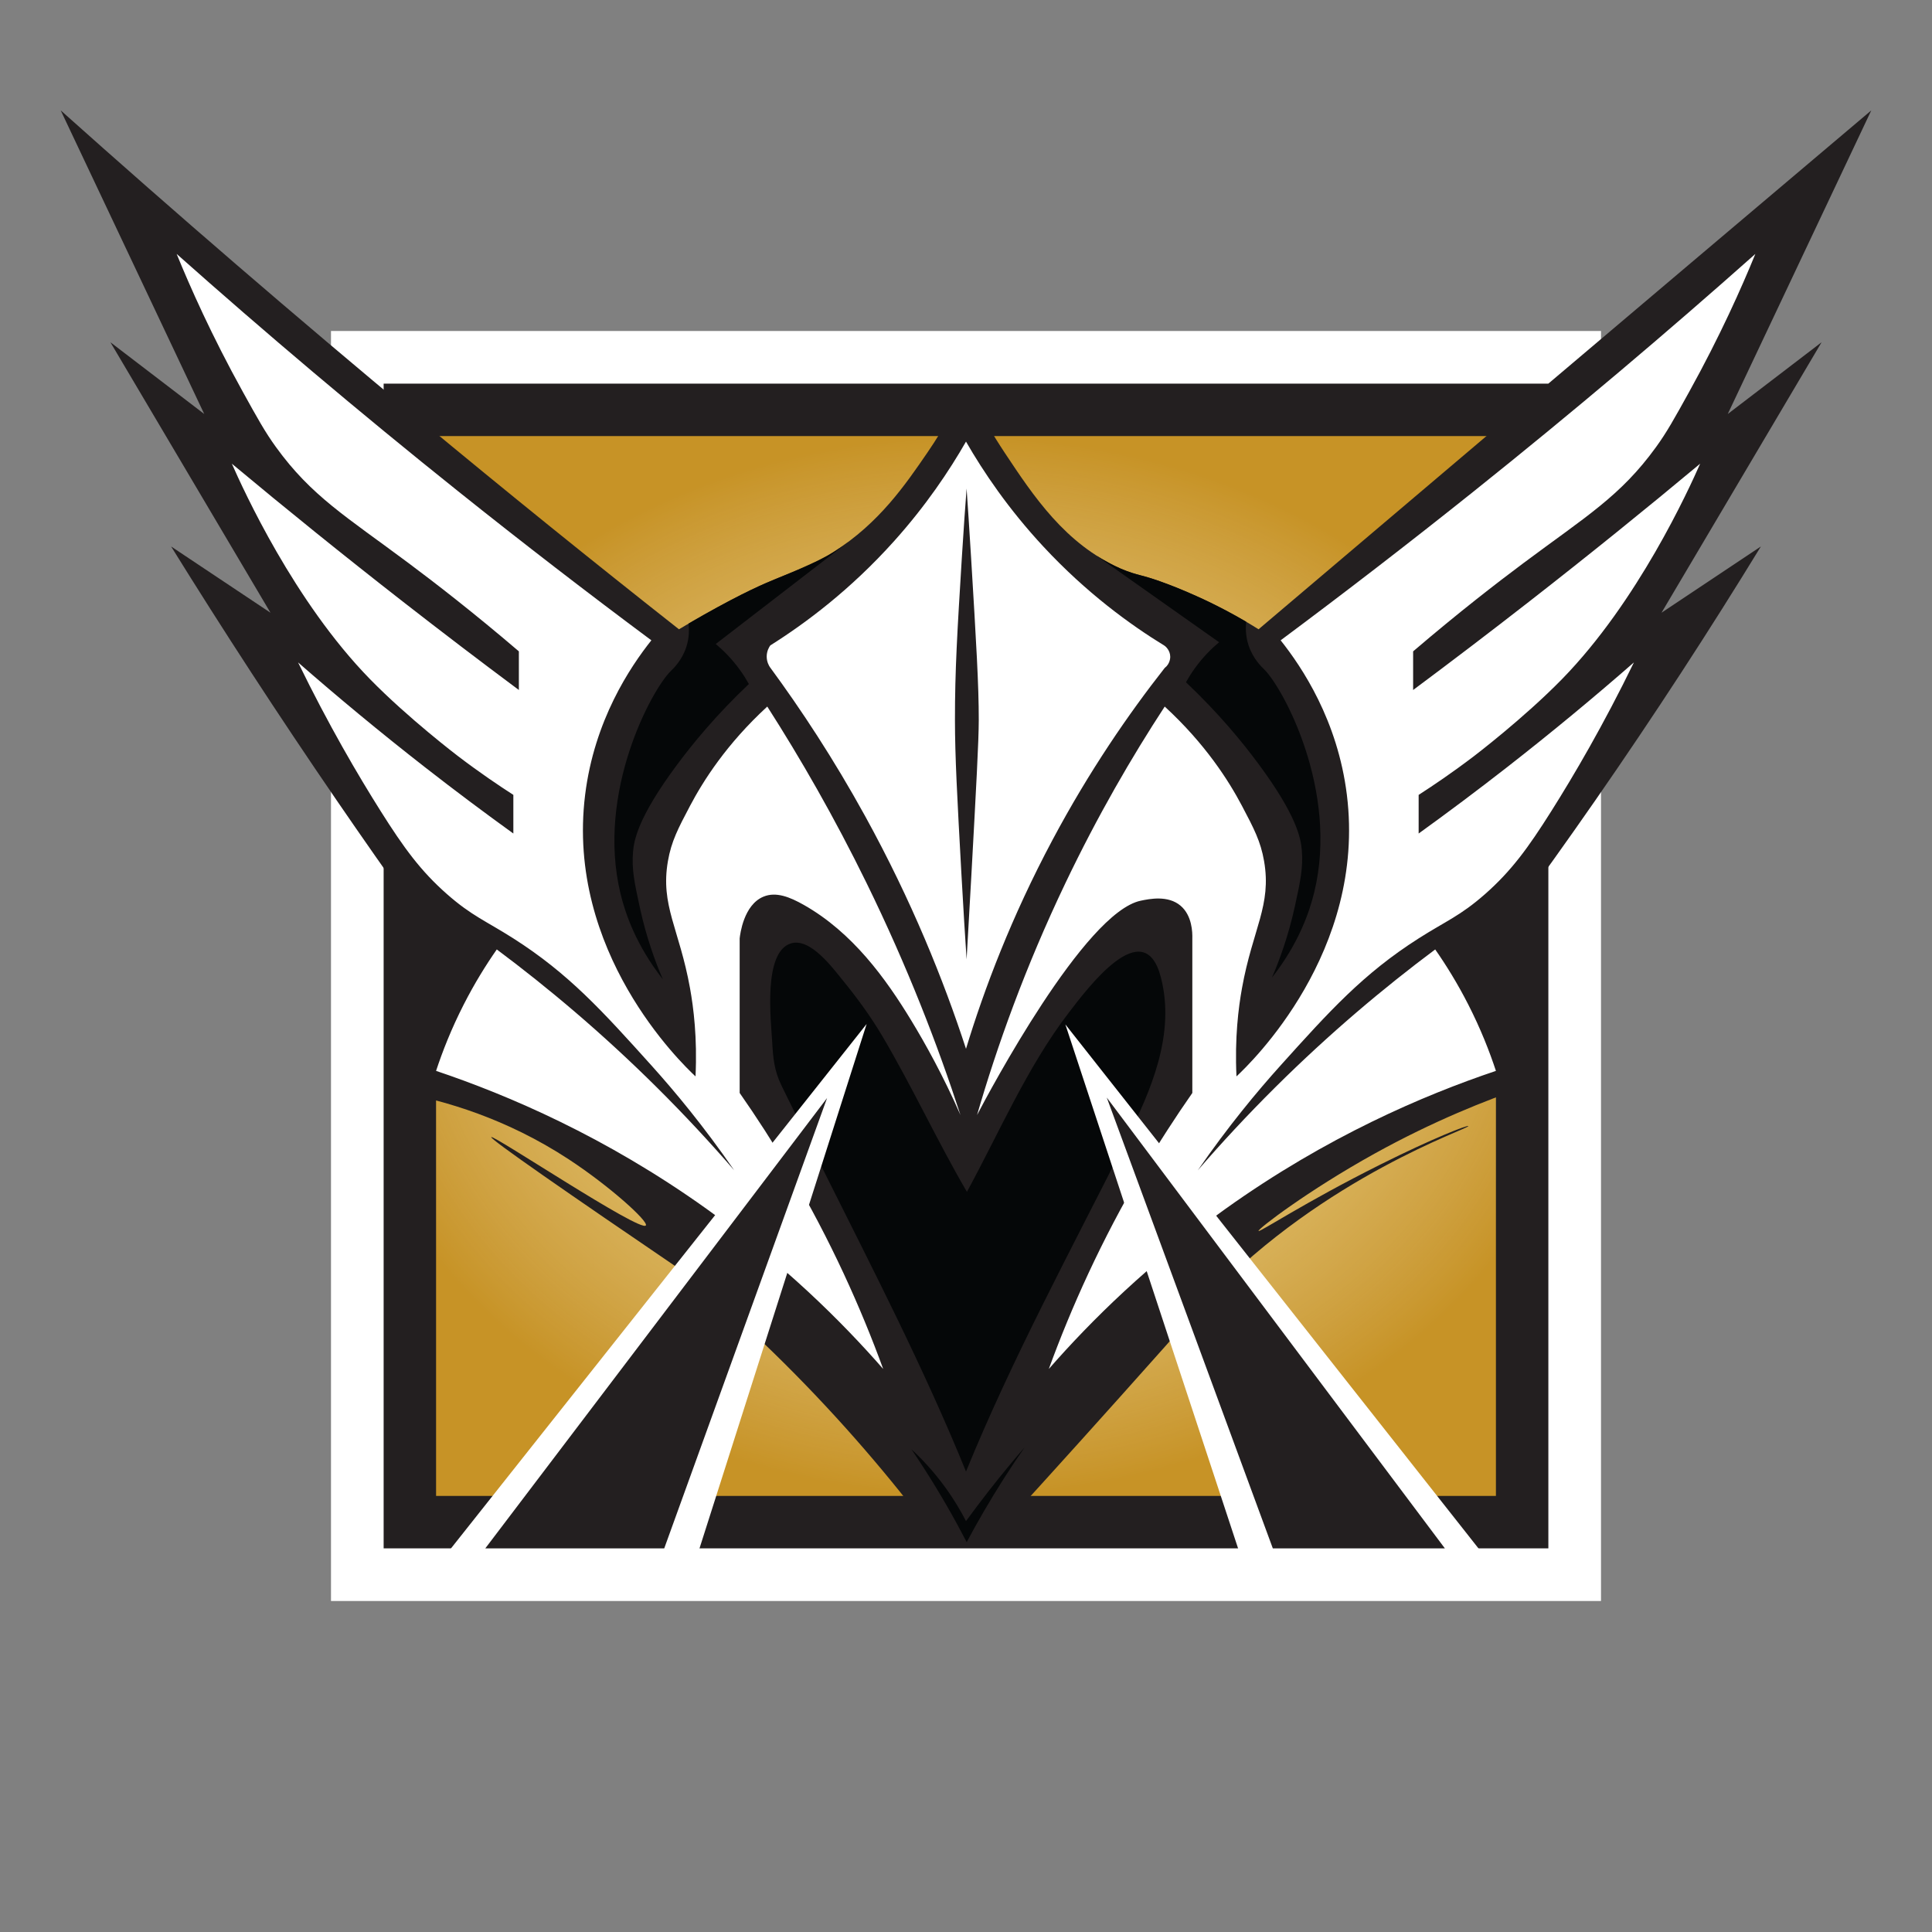 <svg xmlns="http://www.w3.org/2000/svg" viewBox="0 0 350 350"><rect x="0" y="0" width="350" height="350" fill="#808080" stroke="none"/><switch><g><path fill="#fff" d="M59.962 59.962H290.037V290.037H59.962z"/><path fill="#231f20" d="M69.5 69.5H280.5V280.5H69.5z"/><path fill="#c79326" d="M79 79H271V271H79z"/><radialGradient id="a" cx="175" cy="175" r="96" gradientTransform="matrix(0 -1 1.2 0 -35 350)" gradientUnits="userSpaceOnUse"><stop offset="0" stop-color="#ffde50"/><stop offset="1" stop-color="#fff" stop-opacity="0"/></radialGradient><path fill="url(#a)" d="M79 79H271V271H79z"/><path d="M175.016,69.547c2.521,5.391,5.077,9.58,6.984,12.453c5.221,7.863,10.964,16.55,21,21 c3.296,1.461,3.227,0.775,9,3c7.072,2.725,12.496,5.804,16,8c13.654-11.586,32.337-27.425,46-39 c21.658-18.347,43.325-36.681,65-55c-8.667,18.333-17.333,36.667-26,55c5.667-4.333,11.333-8.667,17-13 c-9.667,16.333-19.333,32.667-29,49l18-12c-9.177,14.999-19.153,30.371-30,46c-4.996,7.198-10.001,14.198-15,21 c0.667,10.333,1.333,20.667,2,31c-6.614,2.268-16.171,6-27,12c-12.102,6.705-21.196,13.694-21,14c0.182,0.283,8.315-5.162,22-12 c9.845-4.919,15.892-7.226,16-7c0.222,0.464-25.862,9.002-47,31c-0.946,0.984-0.379,0.432-8,9 c-11.418,12.837-20.759,23.15-27,30c-6,0-12,0-18,0c-7.712-9.915-16.959-20.458-28-31c-4.688-4.476-9.336-8.607-13.89-12.414 C102.793,216.094,88.762,206.361,89,206c0.327-0.496,27.056,17.328,28,16c0.512-0.721-6.542-7.117-14-12 c-11.367-7.442-22.435-10.561-30-12c0.667-11,1.333-22,2-33c-4.669-6.529-9.338-13.195-14-20 c-10.661-15.562-20.646-30.919-30-46c6,4,12,8,18,12c-9.667-16.333-19.333-32.667-29-49c5.667,4.333,11.333,8.667,17,13 c-8.667-18.333-17.333-36.667-26-55c20.705,18.51,42.364,37.21,65,56c15.815,13.128,31.493,25.79,47,38 c1.624-0.977,4.032-2.391,7-4c12.511-6.78,14.861-6.117,21-10c8.258-5.223,13.002-12.172,17-18 C171.28,77.219,173.522,72.847,175.016,69.547z" fill="#231f20"/><path d="M32 46c15.95 14.176 32.938 28.561 51 43 11.815 9.445 23.495 18.438 35 27-3.843 4.834-10.329 14.481-12 28-3.513 28.423 17.4 48.575 20 51 .335-6.985-.359-12.451-1-16-1.944-10.77-5.39-14.963-4-23 .621-3.59 1.859-5.939 4-10 2.387-4.528 6.612-11.206 14-18 5.977 9.334 12.126 19.999 18 32 7.389 15.095 12.879 29.313 17 42-3.172-7.205-6.377-12.947-8.875-17.063-4.668-7.693-10.696-16.017-19.5-21-2.546-1.441-5.038-2.44-7.313-1.5-3.588 1.484-4.231 6.802-4.313 7.563 0 9.333 0 18.667 0 28 3.018 4.321 6.042 8.984 9 14 7.522 12.752 12.985 25.003 17 36-7.662-8.76-18.166-19.124-32-29-18.331-13.086-35.9-20.596-49-25 1.177-3.575 2.783-7.653 5-12 1.966-3.856 4.037-7.187 6-10 9.198 6.864 19.052 15.119 29 25 5.112 5.078 9.768 10.107 14 15-5.483-7.947-10.747-14.278-15-19-8.812-9.784-14.961-16.611-25-23-4.988-3.174-7.53-4.073-12-8-4.798-4.215-7.868-8.451-12-15-4.141-6.563-9.447-15.603-15-27 7.16 6.261 14.821 12.621 23 19 5.409 4.219 10.75 8.215 16 12 0-2.333 0-4.667 0-7-2.622-1.685-6.082-4.02-10-7 0 0-9.056-6.887-16-14-13.73-14.064-22.897-34.242-25-39 9.932 8.286 20.263 16.631 31 25 7.058 5.502 14.062 10.833 21 16 0-2.333 0-4.667 0-7-8.218-7.027-15.165-12.392-20-16-11.302-8.433-17.571-12.119-24-21-1.973-2.725-3.315-5.15-6-10C38.321 60.742 34.449 51.993 32 46zM318 46c-15.95 14.176-32.938 28.561-51 43-11.815 9.445-23.495 18.438-35 27 3.843 4.834 10.329 14.481 12 28 3.513 28.423-17.4 48.575-20 51-.335-6.985.359-12.451 1-16 1.944-10.77 5.39-14.963 4-23-.621-3.59-1.859-5.939-4-10-2.387-4.528-6.612-11.206-14-18-5.957 9.111-12.16 19.776-18 32-7.299 15.28-12.392 29.566-16 42 2.121-4.042 19.459-36.724 29.667-38.833 1.585-.327 4.934-1.019 7.208.917 2.103 1.79 2.153 4.861 2.125 5.917 0 9.333 0 18.667 0 28-3.018 4.321-6.042 8.984-9 14-7.522 12.752-12.985 25.003-17 36 7.662-8.76 18.166-19.124 32-29 18.331-13.086 35.9-20.596 49-25-1.177-3.575-2.783-7.653-5-12-1.966-3.856-4.037-7.187-6-10-9.198 6.864-19.052 15.119-29 25-5.112 5.078-9.768 10.107-14 15 5.483-7.947 10.747-14.278 15-19 8.812-9.784 14.961-16.611 25-23 4.988-3.174 7.53-4.073 12-8 4.798-4.215 7.868-8.451 12-15 4.141-6.563 9.447-15.603 15-27-7.16 6.261-14.821 12.621-23 19-5.409 4.219-10.75 8.215-16 12 0-2.333 0-4.667 0-7 2.622-1.685 6.082-4.02 10-7 0 0 9.056-6.887 16-14 13.73-14.064 22.897-34.242 25-39-9.932 8.286-20.263 16.631-31 25-7.058 5.502-14.062 10.833-21 16 0-2.333 0-4.667 0-7 8.218-7.027 15.165-12.392 20-16 11.302-8.433 17.571-12.119 24-21 1.973-2.725 3.315-5.15 6-10C311.679 60.742 315.551 51.993 318 46zM139.469 120.844c-.169-.256-.579-.951-.573-1.927.007-1.03.474-1.747.65-1.993C145.939 112.903 154.073 106.841 162 98c5.745-6.407 9.95-12.677 13-18 3.175 5.521 7.685 12.2 14 19 7.833 8.435 15.786 14.194 22 18 .1.075 1 .775 1 2 0 .125-.02 1.265-1 2-6.501 8.269-13.652 18.634-20.333 31.167C183.224 166.127 178.309 179.132 175 190c-4.047-12.407-9.846-26.843-18.286-42.176C151.052 137.538 145.142 128.558 139.469 120.844z" fill="#fff"/><path d="M120.083 177.417c-4.837-6.179-6.785-11.859-7.667-15.5-4.457-18.406 5.683-37.004 9.083-40.333.374-.366 2.005-1.858 2.82-4.337.573-1.743.526-3.315.424-4.282 7.873-4.577 12.427-6.732 15.198-7.837.006-.003 1.118-.446 2.635-1.082 5.611-2.353 7.419-3.421 8.07-3.816.732-.444 1.804-1.132 3.049-2.083-8.01 6.173-16.019 12.347-24.029 18.52 1.378 1.153 2.951 2.708 4.417 4.75.619.862 1.141 1.704 1.583 2.5-5.926 5.602-10.223 10.852-13.167 14.833-6.942 9.389-7.638 13.456-7.819 15.593-.268 3.15.28 5.673 1.236 10.074C117.12 169.957 118.776 174.382 120.083 177.417zM230.431 177.095c4.837-6.179 6.785-11.859 7.667-15.5 4.457-18.406-5.683-37.004-9.083-40.333-.373-.365-1.999-1.858-2.82-4.337-.578-1.746-.537-3.32-.439-4.288-2.612-1.526-4.922-2.718-6.771-3.614 0 0-4.804-2.329-9.353-3.892-.778-.267-1.509-.487-1.509-.487-.71-.213-1.131-.317-1.538-.427-.638-.172-2.023-.551-3.584-1.217-.868-.37-1.501-.705-2.042-.992-.985-.522-1.798-1.016-2.409-1.409 7.433 5.249 14.866 10.498 22.3 15.747-1.378 1.153-2.951 2.708-4.417 4.75-.619.862-1.141 1.704-1.583 2.5 5.926 5.602 10.223 10.852 13.167 14.833 6.942 9.389 7.638 13.456 7.819 15.593.268 3.151-.28 5.673-1.236 10.074C233.395 169.635 231.738 174.061 230.431 177.095zM143.25 170.917c-5.027 1.602-3.582 13.941-3.37 17.702.174 3.099.366 5.332 1.734 8.123 2.406 4.905 4.829 9.802 7.268 14.69 9.099 18.235 18.432 36.25 26.118 55.152 8.405-20.571 18.977-40.046 28.939-59.878 4.554-9.067 9.061-19.339 6.349-29.706-3.053-11.669-13.281 2.038-16.698 6.496-7.476 9.753-12.573 21.676-18.424 32.421-5.409-9.261-9.899-19.052-15.355-28.266-2.072-3.499-4.518-6.85-7.089-9.998C150.891 175.409 146.799 169.786 143.25 170.917z" fill="#050708"/><path d="M165.125,262.563c2.869,4.233,5.688,8.811,8.375,13.75c0.558,1.026,1.1,2.047,1.625,3.063 c0.962-1.806,1.982-3.641,3.063-5.5c2.445-4.208,4.947-8.101,7.438-11.688c-2.104,2.434-4.235,5.016-6.375,7.75 c-1.487,1.9-2.903,3.777-4.25,5.625c-0.966-1.879-2.21-3.989-3.813-6.188C169.122,266.542,166.997,264.294,165.125,262.563z" fill="#050708"/><path d="M175.109,173.797c-0.248-3.725-0.586-9.044-0.938-15.44c-0.776-14.145-1.164-21.218-1.172-27.919 c-0.01-8.996,0.427-16.083,1.255-29.534c0.316-5.124,0.625-9.393,0.854-12.398c0.206,2.97,0.497,7.291,0.813,12.507 c0.933,15.416,1.4,23.123,1.391,29.426c-0.005,3.808-0.453,11.969-1.349,28.29C175.619,165.012,175.319,170.217,175.109,173.797 z" fill="#231f20"/><path fill="#fff" d="M157 185.5L78.667 284.333 125.5 284.333z"/><path fill="#231f20" d="M149.833 198.917L87.917 280.5 120.333 280.5z"/><path d="M193,185.583c10.778,32.694,21.556,65.389,32.333,98.083h45 C244.556,250.972,218.778,218.278,193,185.583z" fill="#fff"/><path fill="#231f20" d="M200.5 198.833L230.583 280.5 261.75 280.5z"/></g></switch></svg>
